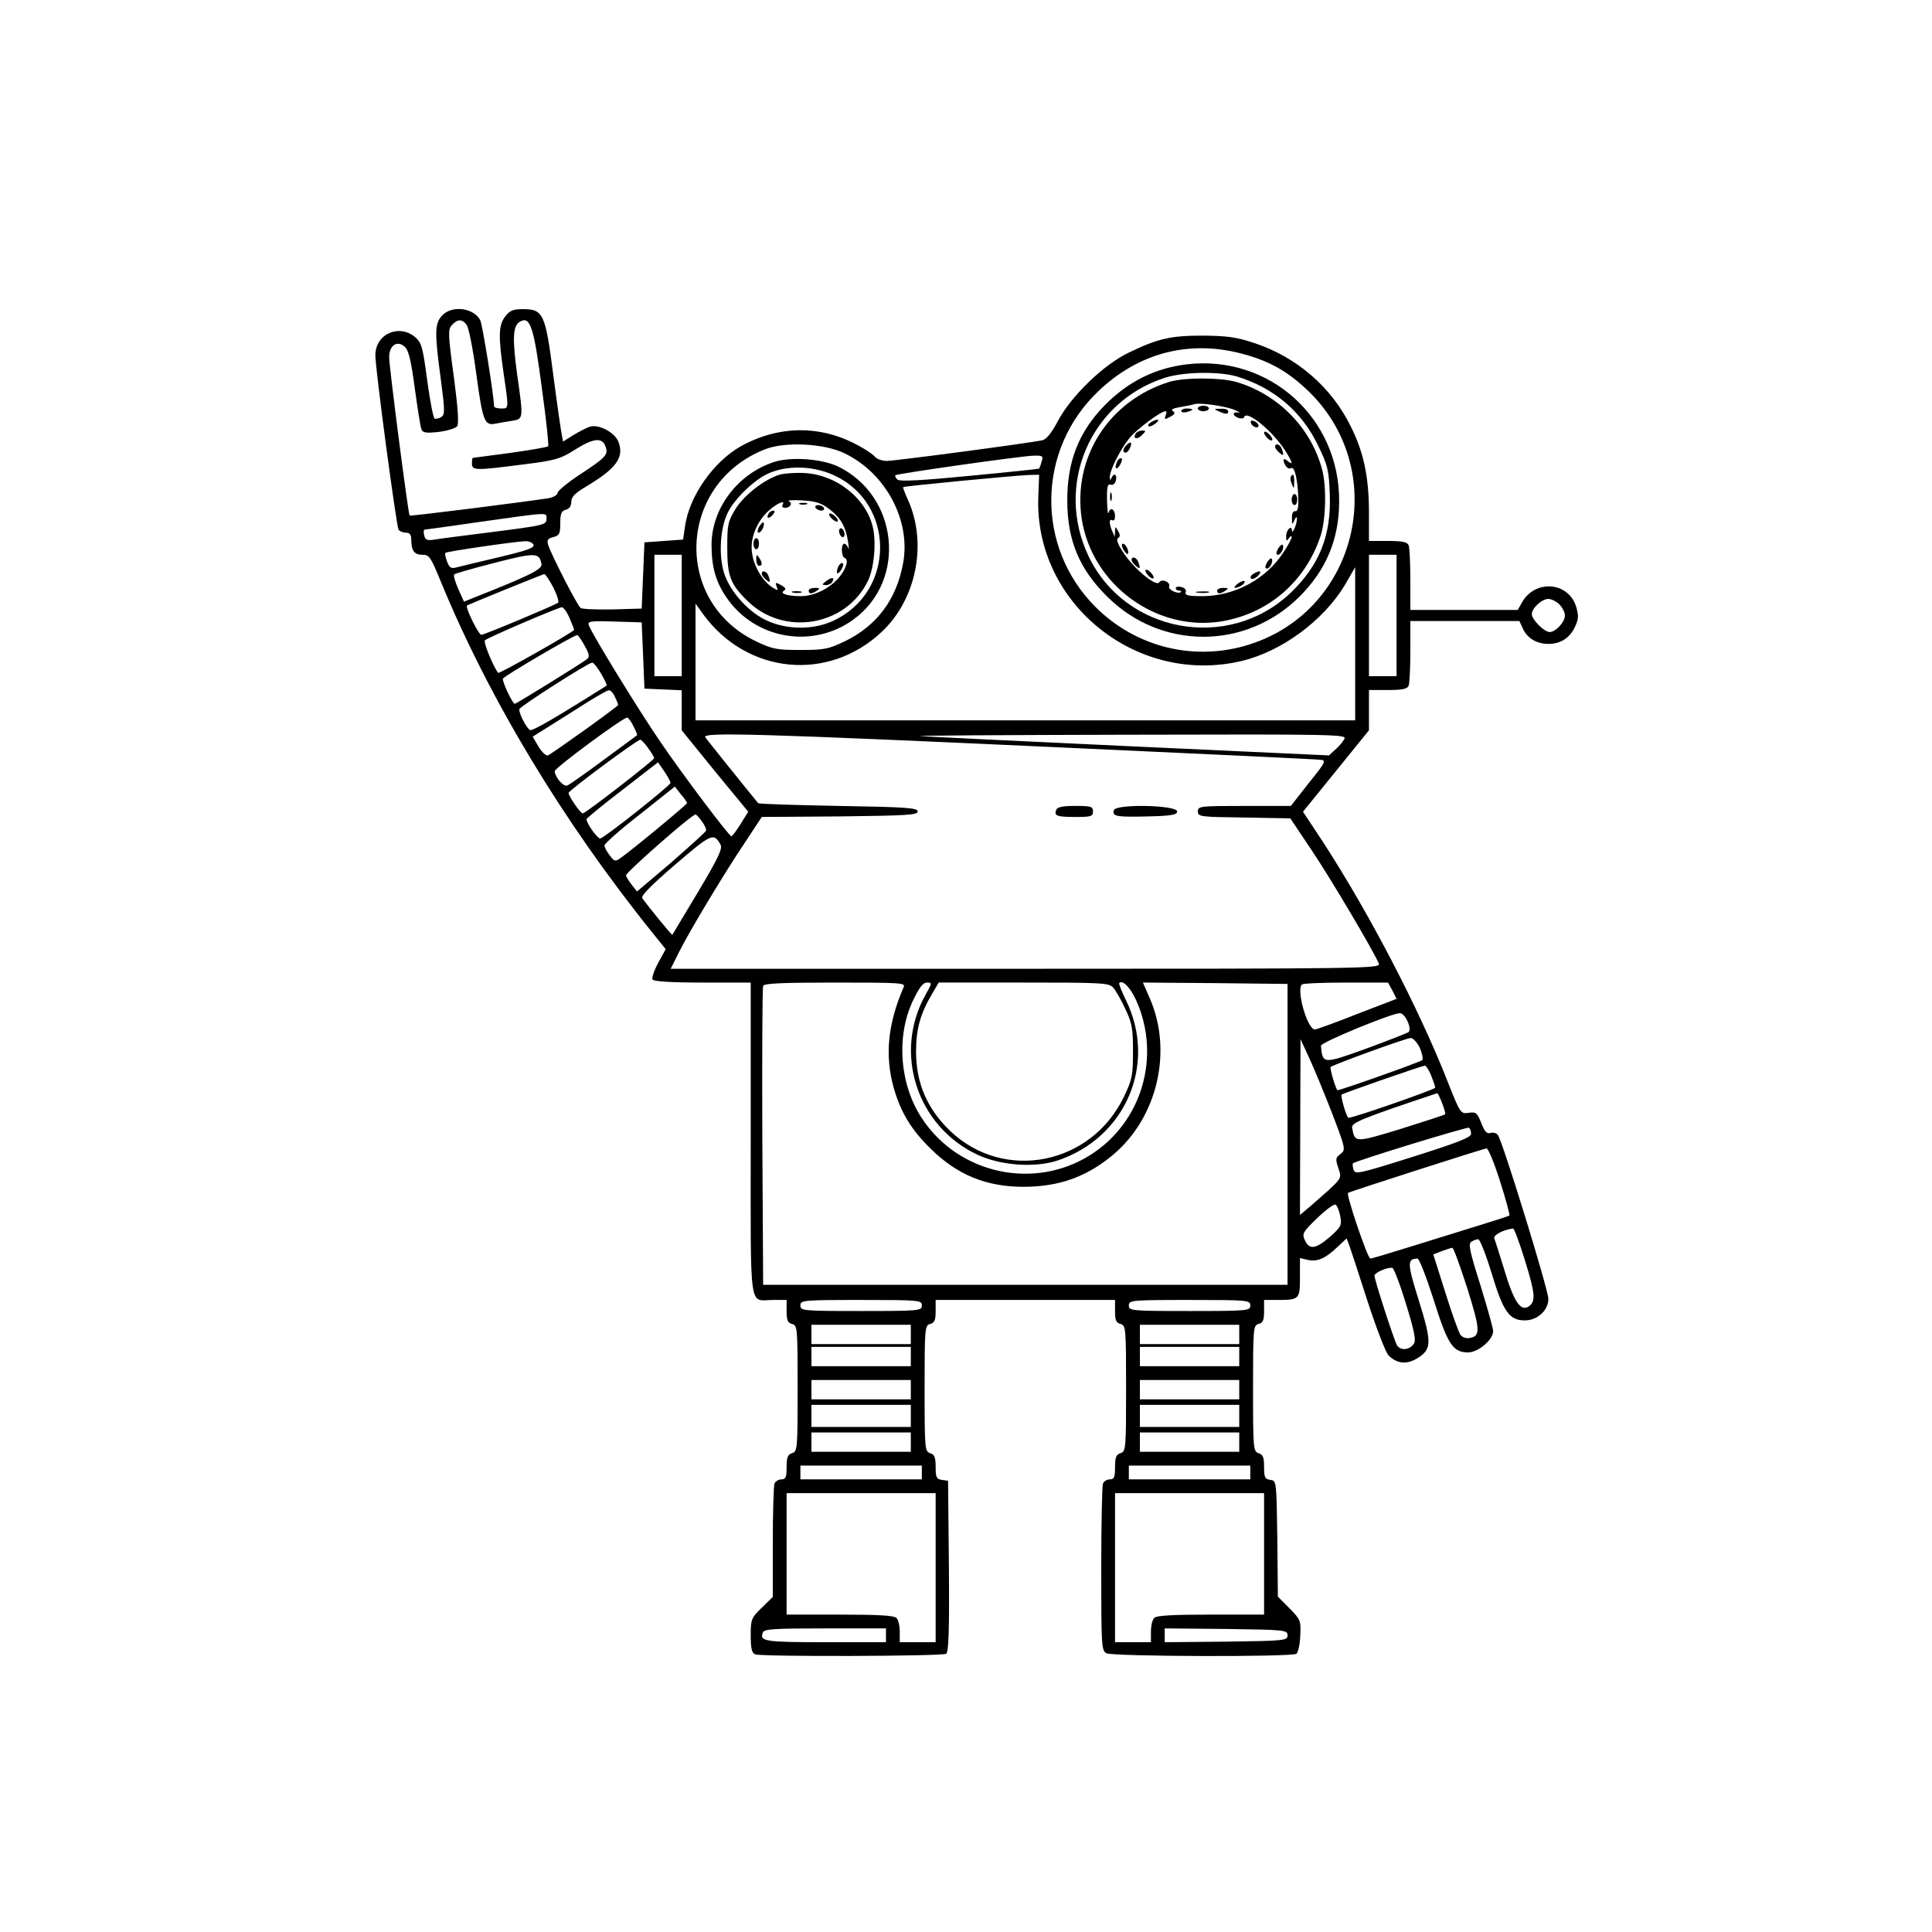 <?xml version="1.0" standalone="no"?>
<!DOCTYPE svg PUBLIC "-//W3C//DTD SVG 20010904//EN"
 "http://www.w3.org/TR/2001/REC-SVG-20010904/DTD/svg10.dtd">
<svg version="1.0" xmlns="http://www.w3.org/2000/svg"
 width="700pt" height="700pt" viewBox="0 0 700 700"
 preserveAspectRatio="xMidYMid meet">
<g transform="translate(0,700) scale(0.1,-0.1)"
fill="#000000" stroke="none">
<path d="M1602 5857 c-27 -29 -28 -61 -5 -230 15 -112 15 -129 3 -137 -8 -6
-19 -8 -25 -7 -5 2 -17 64 -27 138 -16 120 -20 136 -43 157 -59 50 -145 12
-145 -65 0 -51 76 -618 84 -632 4 -6 16 -11 27 -11 13 0 19 -7 19 -24 0 -41
11 -56 40 -56 25 0 30 -7 65 -92 175 -427 444 -874 771 -1280 l46 -57 -27 -49
c-15 -28 -24 -55 -21 -61 5 -7 67 -11 182 -11 l174 0 0 -569 c0 -639 -8 -581
81 -581 l49 0 0 -41 c0 -32 4 -42 20 -46 19 -5 20 -14 20 -233 0 -220 -1 -229
-20 -235 -16 -5 -20 -15 -20 -51 0 -36 -3 -44 -19 -44 -10 0 -22 -7 -25 -16
-3 -9 -6 -104 -6 -213 l0 -197 -40 -39 c-38 -37 -40 -42 -40 -101 0 -47 4 -63
16 -68 24 -9 677 -7 692 2 9 7 12 77 10 318 l-3 309 -22 3 c-20 3 -23 9 -23
47 0 35 -4 45 -20 50 -19 6 -20 15 -20 235 0 219 1 228 20 233 16 4 20 14 20
46 l0 41 325 0 325 0 0 -41 c0 -32 4 -42 20 -46 19 -5 20 -14 20 -233 0 -220
-1 -229 -20 -235 -16 -5 -20 -15 -20 -51 0 -36 -3 -44 -19 -44 -10 0 -22 -7
-25 -16 -3 -9 -6 -148 -6 -309 0 -281 1 -295 19 -305 23 -12 669 -14 688 -2 6
4 13 33 14 65 3 55 1 59 -39 100 l-42 42 -2 210 c-3 209 -3 210 -25 213 -20 3
-23 9 -23 47 0 35 -4 45 -20 50 -19 6 -20 15 -20 235 0 219 1 228 20 233 16 4
20 14 20 46 l0 41 49 0 c79 0 81 3 81 82 l0 70 29 -7 c35 -7 63 5 108 48 l32
30 10 -26 c5 -14 35 -105 66 -202 32 -98 66 -186 76 -196 29 -29 64 -34 101
-12 56 33 57 56 9 210 -43 137 -43 152 -5 153 6 0 32 -67 58 -148 51 -163 70
-192 125 -192 37 0 91 46 91 77 0 10 -21 85 -46 166 -39 123 -45 151 -33 158
8 5 19 9 25 9 6 0 28 -56 49 -125 42 -139 64 -169 120 -169 45 0 85 36 85 78
0 33 -166 572 -183 594 -5 7 -17 10 -27 7 -13 -4 -21 5 -33 36 -15 37 -19 41
-46 37 -29 -4 -30 -3 -77 116 -103 262 -283 607 -449 863 l-74 112 120 148
119 147 0 73 0 73 69 0 c54 0 70 4 75 16 3 9 6 65 6 125 l0 109 198 0 197 0
13 -28 c15 -34 50 -55 92 -55 44 0 77 21 96 61 14 29 14 41 5 73 -27 90 -146
101 -195 19 l-17 -30 -195 0 -194 0 0 109 c0 60 -3 116 -6 125 -5 12 -21 16
-75 16 l-69 0 0 103 c0 128 -19 219 -66 312 -69 142 -197 252 -349 302 -66 22
-99 26 -185 27 -118 0 -163 -10 -269 -61 -93 -44 -211 -159 -259 -250 -22 -42
-41 -65 -55 -68 -44 -10 -534 -75 -564 -75 -17 0 -36 7 -43 15 -6 8 -31 25
-55 38 -138 78 -292 77 -431 0 -99 -56 -187 -181 -202 -290 l-7 -48 -70 -5
-70 -5 -5 -120 -5 -120 -105 -3 c-58 -1 -110 1 -116 5 -12 8 -106 192 -118
229 -5 17 -2 23 19 28 22 6 25 12 25 50 0 35 4 45 20 49 13 3 20 14 20 29 0
18 13 31 55 56 110 66 138 106 115 163 -14 33 -71 63 -103 53 -12 -4 -39 -18
-59 -30 l-38 -24 -4 22 c-3 13 -17 110 -31 217 -29 225 -36 241 -111 241 -34
0 -47 -5 -63 -26 -25 -32 -26 -70 -6 -209 19 -129 19 -125 -10 -125 -14 0 -25
4 -25 8 0 36 -42 297 -50 312 -24 45 -102 55 -138 17z m88 -33 c8 -8 24 -90
36 -181 23 -170 30 -186 69 -178 11 2 37 7 58 10 44 7 44 5 21 166 -18 132
-16 178 9 193 38 23 51 -17 80 -239 16 -114 26 -210 23 -212 -3 -3 -65 -14
-138 -24 -73 -10 -134 -18 -135 -18 -2 -1 -3 -10 -3 -21 0 -25 13 -25 184 -3
121 15 136 20 193 56 66 41 97 43 108 6 9 -27 -2 -38 -95 -99 -44 -29 -80 -59
-80 -66 0 -7 -15 -16 -32 -19 -82 -13 -501 -66 -504 -63 -5 6 -74 538 -74 574
0 44 31 63 58 36 13 -13 22 -52 35 -150 10 -72 20 -139 24 -147 4 -13 16 -15
62 -10 31 4 61 13 67 20 7 10 4 61 -12 182 -21 154 -21 169 -7 185 20 22 37
23 53 2z m2804 -104 c98 -25 165 -61 237 -128 309 -285 196 -800 -204 -927
-198 -63 -410 -11 -557 135 -219 218 -214 572 11 784 144 137 325 184 513 136z
m-1433 -363 c149 -72 240 -244 211 -398 -24 -132 -96 -227 -212 -283 -59 -28
-74 -31 -160 -31 -86 0 -101 3 -160 31 -302 144 -285 569 29 695 72 30 218 23
292 -14z m713 -29 c-3 -13 -8 -24 -9 -26 -1 -1 -114 -13 -251 -26 -174 -17
-253 -21 -262 -14 -7 6 -10 13 -8 16 6 6 451 69 499 71 35 1 38 -1 31 -21z
m-12 -126 c-16 -386 355 -687 736 -597 145 34 298 147 375 276 l37 64 0 -278
0 -277 -1195 0 -1195 0 0 212 0 211 28 -39 c159 -217 453 -246 647 -63 125
118 165 318 96 475 -12 26 -20 48 -19 49 4 4 406 42 453 44 l40 1 -3 -78z
m-1782 -81 c0 -23 -3 -24 -215 -51 -88 -11 -174 -22 -191 -25 -26 -4 -33 -2
-37 15 -3 11 -2 20 1 21 4 0 97 13 207 29 249 35 235 34 235 11z m-47 -95 c4
-11 -25 -21 -126 -45 -73 -17 -142 -34 -154 -37 -18 -5 -25 -1 -33 21 -6 15
-9 30 -6 32 5 5 245 40 287 42 15 1 29 -5 32 -13z m29 -70 c3 -19 -47 -43
-239 -119 l-42 -17 -21 47 c-11 25 -18 49 -14 52 3 3 69 22 147 42 148 38 161
37 169 -5z m508 -186 l0 -220 -50 0 -49 0 0 220 0 220 49 0 50 0 0 -220z
m2590 0 l0 -220 -50 0 -50 0 0 220 0 220 50 0 50 0 0 -220z m-3055 101 c14
-28 21 -52 17 -55 -22 -13 -267 -116 -278 -116 -10 0 -59 99 -52 106 5 4 273
113 280 114 4 0 19 -22 33 -49z m3645 -61 c11 -11 20 -29 20 -40 0 -24 -34
-60 -55 -60 -20 0 -65 45 -65 65 0 21 36 55 60 55 11 0 29 -9 40 -20z m-3587
-48 c9 -21 17 -41 17 -44 0 -7 -271 -160 -275 -156 -16 19 -55 112 -48 118 10
10 265 119 279 120 5 0 18 -17 27 -38z m267 -137 l5 -120 68 -3 67 -3 0 -72 0
-73 120 -148 121 -147 -28 -45 c-15 -24 -30 -44 -33 -44 -9 1 -172 217 -258
343 -80 117 -243 383 -258 420 -6 16 1 18 92 15 l99 -3 5 -120z m-212 36 c17
-30 19 -41 9 -49 -19 -15 -256 -162 -262 -162 -8 0 -46 81 -43 91 3 9 252 155
269 158 3 1 15 -16 27 -38z m60 -102 c13 -22 22 -42 20 -43 -187 -118 -270
-166 -278 -161 -14 9 -42 64 -38 76 4 11 248 167 263 168 6 1 20 -18 33 -40z
m50 -84 c7 -14 12 -28 12 -29 0 -5 -240 -177 -255 -183 -7 -2 -22 12 -34 32
l-21 36 67 42 c37 23 97 61 133 84 36 22 70 42 76 42 6 1 16 -10 22 -24z m67
-106 c9 -17 15 -32 13 -33 -2 -1 -56 -42 -122 -90 -65 -48 -124 -90 -131 -92
-13 -6 -45 31 -45 52 0 12 247 194 262 194 4 0 15 -14 23 -31z m1591 -79 c484
-22 889 -41 900 -43 20 -2 15 -11 -44 -84 l-65 -83 -169 0 c-161 0 -168 -1
-168 -20 0 -19 8 -20 168 -22 l167 -3 77 -115 c72 -107 229 -373 244 -412 6
-17 -59 -18 -1280 -18 l-1286 0 30 60 c40 80 169 294 242 402 l58 88 283 2
c243 3 282 5 282 18 0 13 -41 16 -287 20 -157 3 -288 7 -291 10 -43 52 -185
229 -192 239 -11 19 197 13 1331 -39z m985 33 c-5 -10 -20 -28 -33 -39 l-23
-21 -715 33 c-393 18 -737 35 -765 37 -27 2 309 4 748 5 757 2 797 1 788 -15z
m-2523 -33 c12 -16 22 -33 22 -37 0 -7 -242 -195 -258 -200 -7 -3 -52 62 -52
74 0 9 249 193 260 193 3 0 16 -13 28 -30z m81 -127 c0 -9 -237 -197 -254
-201 -9 -2 -50 54 -50 70 0 3 58 51 130 106 l129 100 23 -33 c13 -19 23 -38
22 -42z m60 -73 c0 -5 -203 -173 -241 -199 -18 -13 -22 -13 -39 10 -10 13 -19
29 -19 36 0 6 57 57 128 112 l127 101 22 -28 c13 -15 23 -29 22 -32z m54 -66
c10 -13 17 -29 15 -34 -2 -5 -59 -56 -126 -115 l-124 -105 -18 23 c-11 13 -20
29 -22 35 -3 9 238 221 252 221 3 0 13 -11 23 -25z m68 -85 c7 -15 -10 -50
-82 -171 -51 -84 -92 -154 -93 -155 -2 -3 -98 116 -109 133 -5 9 33 47 120
122 132 113 139 116 164 71z m663 -516 c-57 -131 -69 -246 -36 -364 25 -88 63
-152 134 -221 96 -95 202 -138 336 -138 129 0 230 36 326 117 160 135 216 376
131 568 l-24 55 262 -2 262 -3 0 -545 0 -545 -950 0 -950 0 -3 535 c-1 294 0
541 3 548 3 9 65 12 261 12 240 0 256 -1 248 -17z m79 -28 c-117 -210 -31
-475 187 -578 84 -40 208 -49 291 -22 247 82 362 349 249 580 -16 33 -27 61
-25 63 12 13 39 -14 61 -61 92 -203 22 -444 -166 -562 -203 -128 -476 -69
-609 132 -81 122 -95 295 -34 426 24 50 37 67 52 67 19 0 18 -2 -6 -45z m680
27 c9 -10 29 -44 44 -77 25 -53 28 -72 28 -155 0 -86 -3 -101 -32 -162 -118
-249 -436 -312 -631 -125 -83 80 -123 173 -123 287 0 80 15 136 57 207 l25 43
308 0 c282 0 309 -1 324 -18z m1012 -11 l15 -30 -143 -55 c-78 -31 -147 -56
-153 -56 -27 0 -68 143 -47 163 3 4 75 7 159 7 l153 0 16 -29z m55 -112 c8
-17 9 -33 4 -38 -5 -4 -74 -31 -153 -60 -158 -57 -159 -57 -165 10 -1 12 254
117 285 118 9 1 22 -13 29 -30z m44 -95 c9 -21 13 -41 9 -45 -7 -7 -295 -109
-307 -109 -5 0 -29 80 -25 84 8 8 274 105 290 105 8 1 23 -15 33 -35z m-319
-234 c51 -133 51 -136 32 -151 -18 -13 -19 -19 -8 -51 13 -41 19 -33 -101
-138 l-38 -32 1 318 1 319 30 -65 c17 -36 54 -126 83 -200z m360 134 c8 -20
15 -40 15 -45 0 -6 -295 -109 -314 -109 -7 0 -30 79 -25 84 5 5 290 104 301
105 4 1 15 -15 23 -35z m40 -101 c8 -20 13 -38 11 -40 -2 -3 -75 -26 -160 -53
-168 -51 -167 -51 -177 4 -4 18 38 35 308 125 2 1 10 -15 18 -36z m105 -111
c0 -13 -46 -31 -210 -83 -197 -62 -210 -65 -216 -47 -3 11 -4 21 -2 23 9 9
414 133 420 129 5 -3 8 -13 8 -22z m105 -172 c21 -66 36 -122 34 -124 -2 -2
-49 -17 -104 -34 -55 -17 -165 -51 -245 -76 -80 -25 -150 -46 -155 -46 -10 0
-88 231 -81 238 5 4 489 160 502 161 6 1 28 -53 49 -119z m-579 -126 c6 -34 3
-39 -37 -75 -52 -45 -75 -48 -91 -13 -11 24 -9 29 45 81 31 30 61 52 66 48 6
-3 13 -22 17 -41z m669 -160 c38 -123 40 -150 13 -168 -29 -18 -53 18 -87 131
-17 56 -34 109 -37 116 -4 12 31 31 68 36 4 1 23 -51 43 -115z m-209 -101 c48
-153 49 -175 7 -181 -11 -2 -25 3 -31 11 -6 7 -31 76 -55 153 l-44 139 31 12
c17 6 34 12 38 12 4 1 28 -65 54 -146z m-222 -57 c30 -96 37 -132 29 -144 -15
-24 -50 -27 -62 -5 -12 23 -81 236 -81 251 0 11 48 32 65 28 5 -1 28 -60 49
-130z m-1754 -6 c0 -19 -7 -20 -220 -20 -213 0 -220 1 -220 20 0 19 7 20 220
20 213 0 220 -1 220 -20z m1190 0 c0 -19 -7 -20 -220 -20 -213 0 -220 1 -220
20 0 19 7 20 220 20 213 0 220 -1 220 -20z m-1230 -105 l0 -35 -180 0 -180 0
0 35 0 35 180 0 180 0 0 -35z m1190 0 l0 -35 -180 0 -180 0 0 35 0 35 180 0
180 0 0 -35z m-1190 -80 l0 -35 -180 0 -180 0 0 35 0 35 180 0 180 0 0 -35z
m1190 0 l0 -35 -180 0 -180 0 0 35 0 35 180 0 180 0 0 -35z m-1190 -120 l0
-35 -180 0 -180 0 0 35 0 35 180 0 180 0 0 -35z m1190 0 l0 -35 -180 0 -180 0
0 35 0 35 180 0 180 0 0 -35z m-1190 -95 l0 -40 -180 0 -180 0 0 40 0 40 180
0 180 0 0 -40z m1190 0 l0 -40 -180 0 -180 0 0 40 0 40 180 0 180 0 0 -40z
m-1190 -95 l0 -35 -180 0 -180 0 0 35 0 35 180 0 180 0 0 -35z m1190 0 l0 -35
-180 0 -180 0 0 35 0 35 180 0 180 0 0 -35z m-1150 -110 l0 -25 -220 0 -220 0
0 25 0 25 220 0 220 0 0 -25z m1190 0 l0 -25 -220 0 -220 0 0 25 0 25 220 0
220 0 0 -25z m-1140 -345 l0 -270 -65 0 -65 0 0 38 c0 21 -5 43 -12 50 -9 9
-68 12 -205 12 l-193 0 0 220 0 220 270 0 270 0 0 -270z m1190 50 l0 -220
-193 0 c-137 0 -196 -3 -205 -12 -7 -7 -12 -29 -12 -50 l0 -38 -65 0 -65 0 0
270 0 270 270 0 270 0 0 -220z m-1370 -295 l0 -25 -219 0 c-220 0 -240 3 -227
35 4 13 42 15 226 15 l220 0 0 -25z m1455 0 c0 -19 -8 -20 -222 -23 l-223 -2
0 25 0 25 223 -2 c214 -3 222 -4 222 -23z"/>
<path d="M4300 5680 c-115 -14 -212 -62 -297 -148 -94 -96 -137 -204 -136
-347 0 -141 43 -246 143 -345 195 -196 504 -196 699 -1 96 96 143 208 143 344
2 303 -253 532 -552 497z m181 -44 c135 -41 237 -128 296 -253 34 -70 38 -88
41 -174 6 -149 -38 -258 -143 -358 -225 -213 -599 -144 -731 134 -123 258 6
559 276 646 67 22 197 24 261 5z"/>
<path d="M4235 5616 c-218 -69 -348 -273 -316 -494 36 -240 271 -413 509 -373
169 29 302 144 357 310 19 59 22 178 5 241 -40 149 -158 270 -307 315 -58 18
-193 18 -248 1z m240 -102 c17 -8 22 -12 13 -9 -10 2 -18 0 -18 -4 0 -13 34
-24 38 -12 9 27 104 -52 148 -121 28 -43 30 -56 9 -38 -16 14 -20 3 -6 -19 5
-7 14 -11 19 -7 13 8 25 -47 26 -114 1 -31 -3 -44 -11 -42 -8 1 -13 -9 -12
-25 0 -25 1 -26 9 -8 5 13 9 14 9 5 0 -19 -17 -59 -18 -42 -1 22 -21 2 -21
-21 0 -18 2 -19 10 -7 5 8 10 10 10 4 0 -6 -14 -32 -31 -57 -63 -96 -175 -156
-291 -157 -53 0 -66 3 -62 14 3 8 -3 16 -15 19 -12 3 -21 1 -21 -4 0 -5 5 -9
12 -9 6 0 9 -2 7 -5 -10 -9 -47 8 -43 20 6 16 -27 30 -36 15 -11 -17 -90 48
-128 105 -22 33 -29 51 -21 55 8 6 8 13 0 26 -10 18 -10 18 -11 -1 l-1 -20 -9
20 c-12 28 -12 47 0 40 6 -3 10 3 10 14 0 26 -17 36 -23 14 -3 -10 -5 10 -6
44 -1 49 2 61 13 57 8 -3 16 3 19 15 6 23 -8 29 -16 9 -4 -9 -6 -8 -6 2 -1 24
36 98 69 140 26 33 115 100 133 100 4 0 4 -7 0 -16 -5 -14 -3 -15 17 -4 17 9
19 14 10 20 -9 6 0 11 26 15 21 4 44 8 49 10 19 8 120 -7 150 -21z"/>
<path d="M4340 5520 c0 -5 9 -10 20 -10 11 0 20 5 20 10 0 6 -9 10 -20 10 -11
0 -20 -4 -20 -10z"/>
<path d="M4280 5511 c0 -5 9 -7 20 -4 11 3 20 7 20 9 0 2 -9 4 -20 4 -11 0
-20 -4 -20 -9z"/>
<path d="M4415 5510 c27 -12 35 -12 35 0 0 6 -12 10 -27 9 -25 0 -26 -1 -8 -9z"/>
<path d="M4170 5470 c-8 -5 -12 -11 -9 -14 3 -3 14 1 25 9 21 16 8 20 -16 5z"/>
<path d="M4532 5468 c5 -15 28 -23 28 -10 0 5 -7 13 -16 16 -10 4 -14 1 -12
-6z"/>
<path d="M4115 5429 c-12 -19 5 -23 22 -6 16 16 16 17 1 17 -9 0 -20 -5 -23
-11z"/>
<path d="M4580 5432 c0 -5 7 -15 15 -22 8 -7 15 -8 15 -2 0 5 -7 15 -15 22 -8
7 -15 8 -15 2z"/>
<path d="M4082 5388 c-14 -14 -16 -28 -3 -28 9 0 24 30 18 36 -2 2 -9 -2 -15
-8z"/>
<path d="M4620 5381 c0 -5 7 -14 15 -21 16 -14 18 -10 9 14 -6 17 -24 22 -24
7z"/>
<path d="M4046 5324 c-10 -25 1 -29 14 -5 6 12 7 21 1 21 -5 0 -12 -7 -15 -16z"/>
<path d="M4677 5273 c-3 -5 -1 -17 4 -28 7 -17 8 -17 8 8 1 27 -4 34 -12 20z"/>
<path d="M4022 5200 c0 -14 2 -19 5 -12 2 6 2 18 0 25 -3 6 -5 1 -5 -13z"/>
<path d="M4680 5190 c0 -11 5 -20 10 -20 6 0 10 9 10 20 0 11 -4 20 -10 20 -5
0 -10 -9 -10 -20z"/>
<path d="M4070 5009 c7 -11 14 -19 16 -16 7 7 -7 37 -17 37 -6 0 -5 -9 1 -21z"/>
<path d="M4630 5011 c-7 -15 -7 -21 0 -21 12 0 25 28 17 36 -3 3 -10 -4 -17
-15z"/>
<path d="M4100 4971 c0 -5 7 -14 15 -21 16 -14 18 -10 9 14 -6 17 -24 22 -24
7z"/>
<path d="M4590 4961 c-7 -15 -7 -21 0 -21 12 0 25 28 17 36 -3 3 -10 -4 -17
-15z"/>
<path d="M4150 4932 c0 -5 7 -15 15 -22 8 -7 15 -8 15 -2 0 5 -7 15 -15 22 -8
7 -15 8 -15 2z"/>
<path d="M4540 4920 c-8 -5 -11 -12 -7 -16 4 -4 15 0 24 9 18 18 8 23 -17 7z"/>
<path d="M4484 4885 c-10 -8 -14 -14 -9 -15 15 0 40 18 34 24 -3 3 -14 -1 -25
-9z"/>
<path d="M4410 4860 c0 -13 11 -13 30 0 12 8 11 10 -7 10 -13 0 -23 -4 -23
-10z"/>
<path d="M4338 4853 c12 -2 30 -2 40 0 9 3 -1 5 -23 4 -22 0 -30 -2 -17 -4z"/>
<path d="M2804 5326 c-131 -43 -225 -167 -226 -299 0 -81 15 -135 55 -193 104
-151 313 -186 460 -78 194 142 162 448 -57 554 -60 28 -171 36 -232 16z m213
-46 c230 -101 229 -428 -2 -531 -69 -31 -161 -31 -233 1 -67 29 -135 103 -158
172 -21 65 -15 167 14 223 21 42 77 99 124 128 66 41 172 44 255 7z"/>
<path d="M2824 5280 c-56 -18 -127 -73 -159 -124 -28 -46 -30 -57 -30 -140 0
-102 11 -132 72 -192 131 -131 358 -94 438 72 23 48 31 145 16 200 -27 102
-133 184 -245 190 -33 2 -75 -1 -92 -6z m180 -124 c42 -32 61 -65 69 -121 3
-22 3 -32 1 -22 -3 9 -10 17 -15 17 -13 0 -11 -48 2 -52 7 -2 9 -13 5 -25 -19
-60 -96 -113 -165 -113 -49 0 -78 10 -60 20 8 6 5 11 -11 20 -20 11 -22 10
-16 -5 6 -16 5 -16 -16 -3 -35 23 -66 75 -73 123 -9 54 18 119 64 158 32 27
58 36 46 17 -3 -5 1 -10 9 -10 20 0 29 17 14 24 -7 3 15 5 49 3 48 -3 68 -9
97 -31z"/>
<path d="M2898 5173 c6 -2 18 -2 25 0 6 3 1 5 -13 5 -14 0 -19 -2 -12 -5z"/>
<path d="M2955 5160 c3 -5 13 -10 21 -10 8 0 12 5 9 10 -3 6 -13 10 -21 10 -8
0 -12 -4 -9 -10z"/>
<path d="M2785 5139 c-11 -17 1 -21 15 -4 8 9 8 15 2 15 -6 0 -14 -5 -17 -11z"/>
<path d="M3010 5125 c7 -8 17 -15 22 -15 6 0 5 7 -2 15 -7 8 -17 15 -22 15 -6
0 -5 -7 2 -15z"/>
<path d="M2750 5091 c-6 -12 -7 -21 -1 -21 10 0 24 30 17 37 -2 3 -9 -5 -16
-16z"/>
<path d="M3040 5076 c0 -8 5 -18 10 -21 6 -3 10 1 10 9 0 8 -4 18 -10 21 -5 3
-10 -1 -10 -9z"/>
<path d="M2730 5030 c0 -11 5 -20 10 -20 6 0 10 9 10 20 0 11 -4 20 -10 20 -5
0 -10 -9 -10 -20z"/>
<path d="M2740 4973 c0 -13 5 -23 10 -23 13 0 13 11 0 30 -8 12 -10 11 -10 -7z"/>
<path d="M3036 4944 c-10 -25 1 -29 14 -5 6 12 7 21 1 21 -5 0 -12 -7 -15 -16z"/>
<path d="M2760 4921 c0 -5 7 -14 15 -21 16 -14 18 -10 9 14 -6 17 -24 22 -24
7z"/>
<path d="M2994 4895 c-17 -13 -17 -14 -2 -15 9 0 20 5 23 11 11 17 0 20 -21 4z"/>
<path d="M2930 4860 c0 -13 11 -13 30 0 12 8 11 10 -7 10 -13 0 -23 -4 -23
-10z"/>
<path d="M2873 4853 c9 -2 23 -2 30 0 6 3 -1 5 -18 5 -16 0 -22 -2 -12 -5z"/>
<path d="M3827 4066 c-9 -22 2 -26 70 -26 56 0 63 2 63 20 0 18 -7 20 -64 20
-46 0 -65 -4 -69 -14z"/>
<path d="M4036 4065 c-8 -23 9 -26 125 -23 84 2 104 6 104 18 0 23 -220 28
-229 5z"/>
</g>
</svg>
